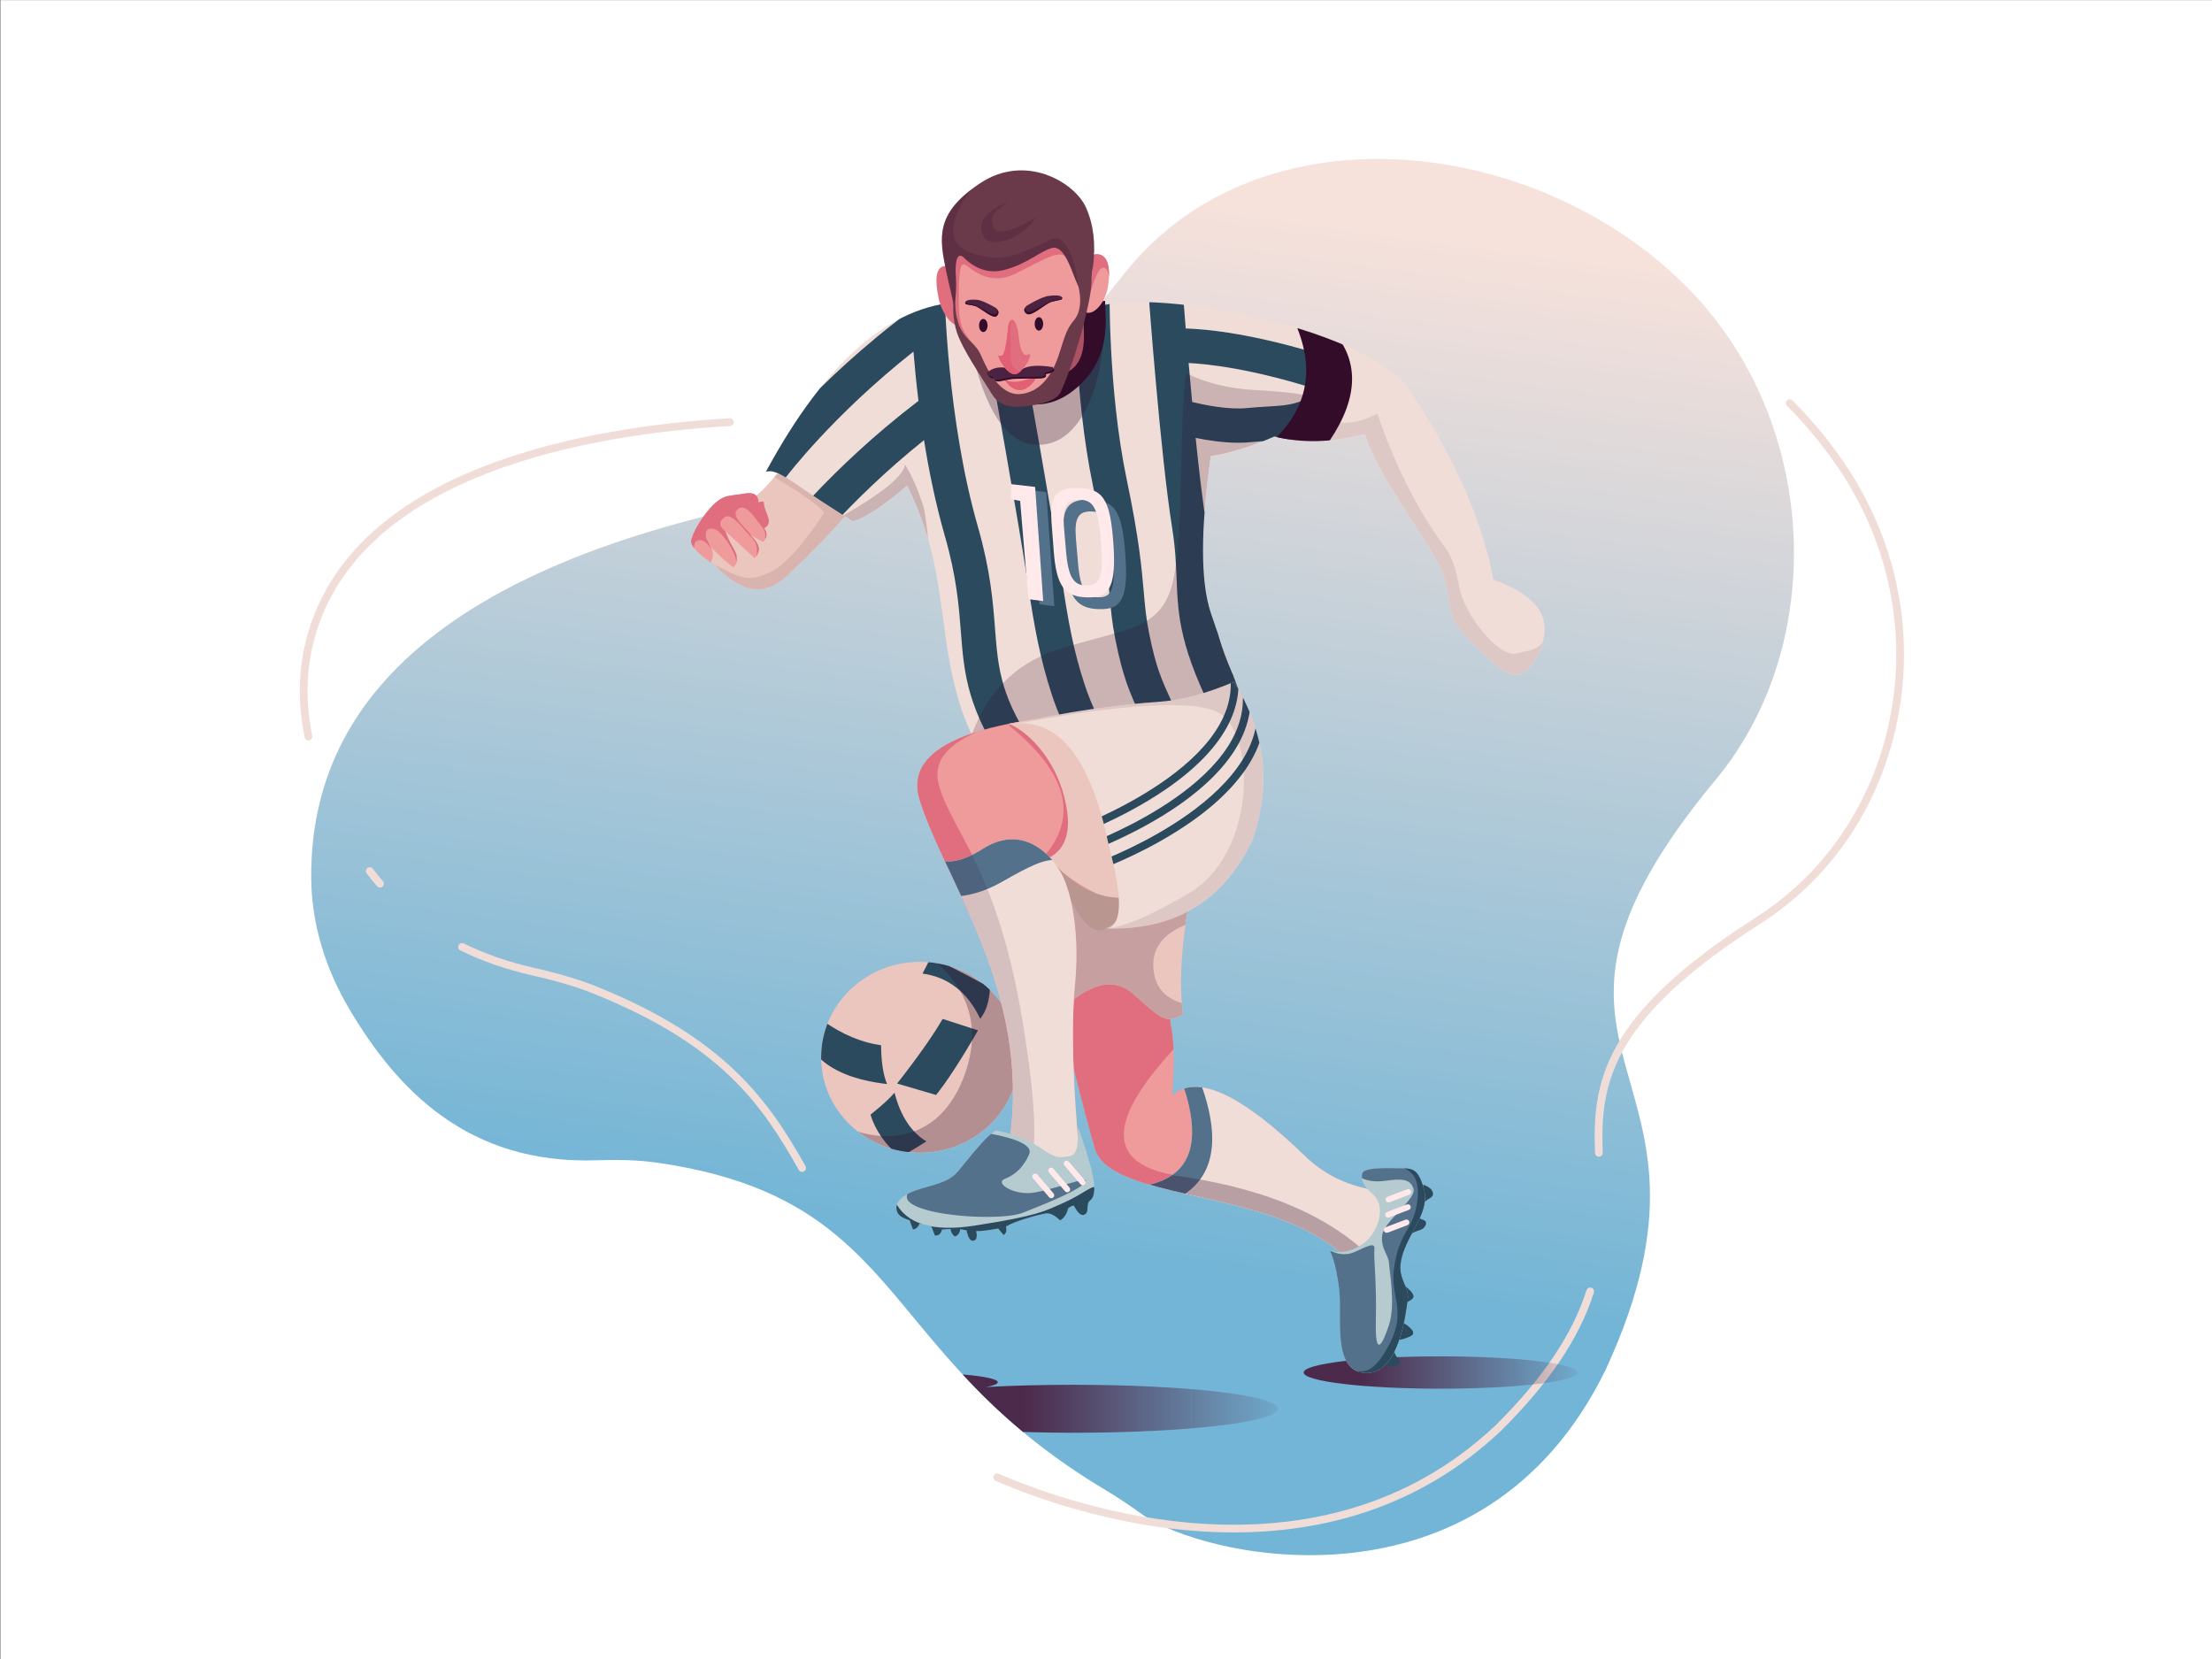 <svg version="1.2" baseProfile="tiny-ps" xmlns="http://www.w3.org/2000/svg" viewBox="0 0 2000 1500" width="2000" height="1500">
	<rect x="0" y="0" width="2000" height="1500" fill="#808080" stroke="none"/>
	<title>Football Player Illustration-ai</title>
	<defs>
		<linearGradient id="grd1" gradientUnits="userSpaceOnUse"  x1="1668" y1="267.5" x2="1537.4" y2="1210.6">
			<stop offset="0" stop-color="#f6e1db"  />
			<stop offset="1" stop-color="#73b5d6"  />
		</linearGradient>
		<linearGradient id="grd2" gradientUnits="userSpaceOnUse"  x1="1442.2" y1="1257.6" x2="1229.9" y2="1257.6">
			<stop offset="0" stop-color="#4c2a4b" stop-opacity="0" />
			<stop offset="1" stop-color="#4c2a4b"  />
		</linearGradient>
		<linearGradient id="grd3" gradientUnits="userSpaceOnUse"  x1="1176.7" y1="1297.4" x2="926.2" y2="1297.4">
			<stop offset="0" stop-color="#4c2a4b" stop-opacity="0" />
			<stop offset="1" stop-color="#4c2a4b"  />
		</linearGradient>
		<clipPath clipPathUnits="userSpaceOnUse" id="cp1">
			<path d="m831.81 869.67c49.36 0 89.37 38.65 89.37 86.32c0 47.68-40.01 86.32-89.37 86.32c-49.36 0-89.37-38.65-89.37-86.32c0-47.68 40.01-86.32 89.37-86.32z" />
		</clipPath>
		<clipPath clipPathUnits="userSpaceOnUse" id="cp2">
			<path d="m771.87 456.74c-6.34 9.13-26.33 31.96-60.52 64.15c-22.79 21.46-47.84 14-75.16-22.37l44.8-48.35c6.29-4.41 13.44-11.65 21.44-21.71c16.89-3.08 40.03 6.35 69.43 28.28z" />
		</clipPath>
		<clipPath clipPathUnits="userSpaceOnUse" id="cp3">
			<path d="m689.92 490.06l-11.76-6.51c9.06 8.25 10.44 15.29 4.14 21.11l-26.2-24.07c0.51 2.86 2.86 7.88 7.07 15.06c4.21 7.18 4.24 12.93 0.1 17.26c-5.01-3.17-12.3-9.73-21.86-19.68c3.94 4.7 4.27 9.84 0.98 15.41c-8.05-6.34-18.98-14.01-17.24-20.91c1.74-6.89 9.92-21.59 19.87-31.32c9.95-9.74 14.9-7.66 27.77-10.1c8.58-1.62 12.92 1.06 13.04 8.06c2.49-1.22 4.09-1.26 4.8-0.13c-0.21 2.07 0.86 5.94 3.22 11.62c2.36 5.68 1.35 9.58-3.03 11.71c3.29 4.32 2.99 8.47-0.89 12.47z" />
		</clipPath>
		<clipPath clipPathUnits="userSpaceOnUse" id="cp4">
			<path d="m951.52 348.82c24.95-15 35.21-34.85 30.77-59.57c-6.65-37.08 225.74-7.35 288.16 57.38c43.07 63.49 69.67 122.62 79.78 177.39c25.78 9.46 40.75 21.16 44.91 35.11c6.23 20.93-10.61 53.28-26.38 51.02c-15.77-2.26-51.75-42.76-54.14-49.19c-5.46-14.72-4.48-23.07-9.71-41.86c-5.24-18.79-61.11-90.36-70.73-126.66c-29.68 7.75-56.97 8.49-81.88 2.22c-20.66 9-39.83 14.96-57.51 17.89c-9.36 65.95-9.42 113-0.16 141.14c13.89 42.21 31.5 83.9 39.18 110.16c-28.23-33.86-69.54-39.16-123.94-15.91c-41.17 23.64-82.16 33.83-122.96 30.59c-15-22.59-25.57-56.37-31.71-101.35c-7.86-57.61-11.11-88.03-34.93-138.05c-22.19 18.81-38.6 29.59-49.24 32.34c-22.09-14.1-38.59-24.93-49.49-32.49c-16.35-11.33-22.89-14.3-29.04-12.39c53.59-99.29 112.28-150.48 176.05-153.57c20.57 63.94 48.22 89.21 82.96 75.82z" />
		</clipPath>
		<clipPath clipPathUnits="userSpaceOnUse" id="cp5">
			<path d="m1058.2 924.83c3.32 14.35 3.91 36.21 1.77 65.55c22.2-19.89 62.88-0.94 122.03 56.86c16.77 15.36 36.88 24.93 60.32 28.69c15.14 31.86 10.28 56.48-14.57 73.87c-15.66-21.71-43.17-38.98-82.53-51.82c-64.37-20.99-145.44-25.12-155.26-59.42c-9.83-34.3-25.57-95.52-30.64-125.59c-5.07-30.07 10.54-52.45 44.14-44.51c33.6 7.94 55.38 37.33 54.74 56.35z" />
		</clipPath>
		<clipPath clipPathUnits="userSpaceOnUse" id="cp6">
			<path d="m1023.6 1073.42c50.49-3.78 65.73-34.88 45.72-93.32c25.5-6.64 50.89-1.21 76.16 16.29c37.91 26.24 89.96 69.69 105.07 68.61c15.11-1.07 14.96 14.57 13.98 38.8c-0.98 24.24-31.47 57.51-44.62 60.68c-67.56-48.39-132.99-78.74-196.3-91.07z" />
		</clipPath>
		<clipPath clipPathUnits="userSpaceOnUse" id="cp7">
			<path d="m951.73 809.46c7.88-3.76 18.28-0.16 31.2 10.79c19.39 16.43 94.27-16.83 92.93-8.98c-1.35 7.84-5.25 27.96-7.21 55.14c-1.31 18.13-0.99 35.2 0.95 51.21c-14.19 6.14-15.62 7.96-44.19-18.24c-19.06-17.47-43.48-10.28-73.28 21.58l-0.4-111.51z" />
		</clipPath>
		<clipPath clipPathUnits="userSpaceOnUse" id="cp8">
			<path d="m1051.77 799.69c-34.22 20.47-66.77 14.57-97.65-17.7c11.58 11.5 23.14 52.93 17.85 108.55c-3.52 37.08-2.05 89.65 4.41 157.7c-15.69 7.66-36.79 1.47-63.3-18.56c18.27-135.13-57.63-230.5-81.49-306.27c-15.9-50.51 55.11-77.54 213.04-81.08c38.97 84.44 41.35 136.89 7.13 157.35z" />
		</clipPath>
		<clipPath clipPathUnits="userSpaceOnUse" id="cp9">
			<path d="m844.72 775.09c10.39 6.89 25.03 4.35 43.93-7.63c28.35-17.98 52.59-5.44 68.25 17.34c15.66 22.79 32.62 62 31.53 81.96c-0.73 13.31-1.55 64.88-2.46 154.72l2.09 33.96c-25.64 11.11-48.04 9.14-67.18-5.91c-19.15-15.05-28.06-26.54-26.75-34.48c8.37-67.59 5.47-116.74-8.7-147.47c-14.17-30.72-27.74-61.56-40.72-92.51z" />
		</clipPath>
		<clipPath clipPathUnits="userSpaceOnUse" id="cp10">
			<path d="m900.41 1021.98c16.26 3.19 29.59 8.42 40 15.69c15.62 10.91 18.94 9.01 27.3 7.41c8.37-1.61 6.35-17.58 7.1-25.83c3.39 9.17 6.96 20.24 10.72 33.22c5.63 19.47 4.63 29.65 0.25 32.86c-4.39 3.22-0.36 10.73-5.2 12.9c-4.84 2.18-8.82-7.01-9.57-7.89c-0.5-0.59-2.21 0.08-5.13 2.01c-1.5 5.7-3.97 9.39-7.42 11.05c-4.92-4.73-9.24-6.81-12.96-6.23c-5.57 0.87-29.21 7.01-35.98 12.06c1.01 3.29 0.3 5.78-2.12 7.46l-4.9-5.9c-9.89 1.79-16.49 2.55-19.81 2.27c1.07 5.42 0.25 8.32-2.45 8.69c-2.73 0.86-4.84-2.24-6.3-9.29l-5.61-1.09c-0.8 3.98-2.55 6.19-5.24 6.63c-2.07-1.73-3.32-3.99-3.74-6.8l-7.65 0.51c-0.82 3.85-2.97 5.66-6.44 5.45l-3.32-8.77l-10.57-2.06c-1.11 3.14-3.08 4.92-5.92 5.33l-3.05-8.31c-5.33-1.61-8.81-3.63-10.43-6.06c-2.43-3.64-5.54-15.36 22.06-22.9c27.6-7.55 27.83-9.92 38.93-23.6c11.11-13.68 20.85-24.92 27.46-28.79z" />
		</clipPath>
		<clipPath clipPathUnits="userSpaceOnUse" id="cp11">
			<path d="m1259.73 1056.23c16.52 0.4 21.62-2 27.49 18.22c5.86 20.22-11.35 36.77-18.9 59.01c-7.55 22.25 6.54 28.15 4.4 42.23c-2.12 14.08-8.02 67.3-38.42 65.67c-30.4-1.63-20.53-51.26-23.46-75.43c-1.96-16.12-4.88-28.11-8.78-35.99c10.28 5.7 28.72-0.84 37.54-12.45c8.82-11.61 12.19-29 1.03-38.31c-7.44-6.2-10.42-12.33-8.95-18.39c1.26-3.77 11.52-4.95 28.04-4.55z" />
		</clipPath>
		<clipPath clipPathUnits="userSpaceOnUse" id="cp12">
			<path d="m1046.69 634.64c20.79-1.31 43.83-7.37 69.12-18.17c28.61 46.64 34 94.67 16.2 144.08c-26.7 55.12-71.29 81.39-133.77 78.82c16.34 0.28 17.82-24.39 4.45-74.01c-15.6-76.57-43.17-113.65-82.72-111.25c38.69-10.08 95.55-17.51 126.72-19.47z" />
		</clipPath>
		<clipPath clipPathUnits="userSpaceOnUse" id="cp13">
			<path d="m992.25 229.82c10.19 0.66 11.67 13.45 9.78 27.88c-1.89 14.43-11.43 26.06-18.73 25.1c-7.28-0.95-9.58-14.13-7.68-28.56c1.89-14.43 9.29-24.9 16.63-24.42z" />
		</clipPath>
		<clipPath clipPathUnits="userSpaceOnUse" id="cp14">
			<path d="m922.69 167.7c47.87-1.44 63.94 40.11 59.08 98.18c-4.76 56.97-25.74 96.68-58.03 98.67c-20.46 1.26-37.89-28.66-56.77-69.4c-3.45-7.46-0.75-17.97-4.05-33.85c-12.51-60.18 16.18-92.29 59.76-93.6z" />
		</clipPath>
		<clipPath clipPathUnits="userSpaceOnUse" id="cp15">
			<path d="m920.8 302.01c0.94 10.1 3.16 21.14 8.54 18.54c5.37-2.6 0.19 9.08-7.39 15.87c-7.58 6.79-16.01-6.61-18.23-11.7c-2.21-5.09-0.38-1.64 2.59-3.43c1.97-1.19 3.79-10.26 5.44-27.2c2.71-11.05 8.11-2.18 9.05 7.91z" />
		</clipPath>
		<clipPath clipPathUnits="userSpaceOnUse" id="cp16">
			<path d="m864.27 250.6c0.55 7.58 0.06 17.09-1.48 28.53c-1.54-10.84-4.57-20.52-7.44-34.68c-5.94-29.22-10.19-51.57 30.88-78.82c41.08-27.24 85.44-0.87 95.67 21.98c6.83 15.23 8.95 33.02 6.37 53.35c-1.92 9.33-3.49 16.32-4.71 20.95c-1.82 6.95-5.95 4.01-11.09-8.94c-5.14-12.95-11.12-31.26-21.24-28.8c-10.12 2.47-21.3 13.8-42.24 19.64c-13.96 3.89-26.71 0.03-38.24-11.59c-6.28-4.49-7.31 7.01-6.48 18.38z" />
		</clipPath>
		<clipPath clipPathUnits="userSpaceOnUse" id="cp17">
			<path d="m928.59 276.28c8.85-5.26 15.4-8.17 19.66-8.75c13.61-1.85 12.95 2.57 11.32 3.27c-1.68 0.72-7.86 1.31-11.12 3.05c-6.01 3.22-16.01 12.23-19.95 9.97c-3.28-1.88-3.05-5.22 0.1-7.55z" />
		</clipPath>
		<clipPath clipPathUnits="userSpaceOnUse" id="cp18">
			<path d="m901.02 285.83c-3.17 2.53-12.42-5.74-17.8-8.52c-2.92-1.51-8.22-1.65-9.71-2.25c-1.45-0.59-2.38-4.93 9.35-4.07c3.67 0.27 9.48 2.71 17.45 7.32c2.87 2.1 3.34 5.41 0.71 7.51z" />
		</clipPath>
	</defs>
	<style>
		tspan { white-space:pre }
		.s0 { fill: #ffffff } 
		.s1 { fill: url(#grd1) } 
		.s2 { fill: #f1ddd7 } 
		.s3 { fill: url(#grd2) } 
		.s4 { fill: url(#grd3) } 
		.s5 { fill: #ebc6be } 
		.s6 { fill: #2b4a5e } 
		.s7 { fill: #330c29 } 
		.s8 { fill: #e06e7e } 
		.s9 { fill: #f09b9b } 
		.s10 { fill: #53718b } 
		.s11 { fill: #ffe9eb } 
		.s12 { fill: #ba9690 } 
		.s13 { opacity: .7;fill: #330c29 } 
		.s14 { fill: #b6cbd0 } 
		.s15 { fill: #6a3a4a } 
		.s16 { fill: #e16074 } 
		.s17 { fill: #4c2243 } 
		.s18 { opacity: .2;fill: #330c29 } 
	</style>
	<g id="Layer 3">
		<g id="&lt;Group&gt;">
			<path id="&lt;Path&gt;" class="s0" d="m2000.5 1500.15h-2000v-1500h2000v1500z" />
		</g>
		<g id="&lt;Group&gt;">
			<g id="&lt;Group&gt;">
				<g id="Слой27">
					<path id="&lt;Path&gt;" class="s1" d="m1551.66 704.46c-214.46 258.41 29.04 254.21-99.71 533.6c-111.61 229.23-365.18 170.24-419.62 130.92c-10.85-7.84-22.04-15.32-33.52-22.18c-23.72-14.2-44.29-28.55-62.55-42.96c-3.92-3.08-7.7-6.09-11.34-9.17c-20.99-17.42-38.76-34.85-54.51-51.92c-4.97-5.32-9.73-10.64-14.34-15.88c-71.79-81.94-107.69-152.89-260.43-175.42c-18.54-2.73-37.37-3.01-56.05-2.38c-116.22 4.06-180.67-63.74-223.91-137c-21.2-35.76-33.94-76.27-34.29-117.83c-1.45-171.01 137.49-284.76 416.82-341.25c262.11-81.59 197.32-57.17 320.68-208.52c123.57-151.63 374.14-120.77 508.49 17.28c118.46 121.61 124.76 321.66 24.28 442.71z" />
				</g>
			</g>
			<g id="&lt;Group&gt;">
				<g id="Слой27 1 ">
					<g id="&lt;Group&gt;">
						<path id="&lt;Path&gt;" class="s2" d="m278.89 669.54c-1.63 0-3.09-1.14-3.42-2.8c-6.16-30.21-5.81-59.49 1.04-87.05c39.27-158.07 256.95-194.1 383.21-201.5c1.89-0.1 3.58 1.36 3.7 3.29c0.11 1.93-1.36 3.58-3.29 3.7c-124.34 7.3-338.64 42.49-376.83 196.21c-6.59 26.54-6.92 54.79-0.98 83.96c0.39 1.9-0.83 3.74-2.73 4.13c-0.24 0.05-0.47 0.07-0.7 0.07z" />
					</g>
					<g id="&lt;Group&gt;">
						<path id="&lt;Path&gt;" class="s2" d="m343.54 802.44c-0.98 0-1.95-0.41-2.65-1.21c-3.25-3.77-6.37-7.61-9.35-11.51c-1.17-1.54-0.88-3.73 0.66-4.91c1.54-1.16 3.73-0.88 4.91 0.66c2.9 3.8 5.92 7.53 9.08 11.19c1.26 1.46 1.1 3.67-0.36 4.93c-0.66 0.57-1.47 0.85-2.29 0.85z" />
					</g>
					<g id="&lt;Group&gt;">
						<path id="&lt;Path&gt;" class="s2" d="m725.29 1059.62c-1.22 0-2.41-0.64-3.05-1.78c-33.61-59.8-70.73-113.06-184.98-159.18c-15.58-6.29-33.3-11.59-55.77-16.69c-23.61-5.32-45.57-12.95-65.27-22.67c-1.73-0.85-2.45-2.95-1.59-4.69c0.85-1.72 2.96-2.44 4.68-1.59c19.2 9.47 40.64 16.91 63.72 22.12c22.84 5.18 40.9 10.58 56.84 17.01c116.21 46.91 155.45 103.51 188.46 162.24c0.95 1.69 0.35 3.82-1.34 4.76c-0.54 0.31-1.13 0.45-1.71 0.45z" />
					</g>
					<g id="&lt;Group&gt;">
						<path id="&lt;Path&gt;" class="s2" d="m1115.5 1385.58c-95.46 0-179.36-31.1-215.21-46.61c-1.77-0.77-2.59-2.83-1.82-4.6c0.77-1.78 2.83-2.6 4.6-1.82c64.67 27.99 288.15 107.54 448.75-43.45c42.81-42.28 69.86-82.37 82.61-122.51c0.58-1.84 2.52-2.85 4.39-2.28c1.84 0.59 2.86 2.56 2.28 4.39c-13.11 41.25-40.73 82.27-84.42 125.42c-74.37 69.92-161.77 91.44-241.18 91.44z" />
					</g>
					<g id="&lt;Group&gt;">
						<path id="&lt;Path&gt;" class="s2" d="m1445.63 1045.82c-1.87 0-3.42-1.48-3.5-3.36c-2.45-64.17 6.8-124.48 145.4-212.9c61.59-39.29 104.32-101.6 120.29-175.44c16.84-77.85 1.74-158.17-42.53-226.19c-13.84-21.29-30.51-41.78-49.54-60.91c-1.36-1.37-1.36-3.58 0.01-4.95c1.37-1.36 3.58-1.36 4.95 0.01c19.37 19.46 36.34 40.33 50.44 62.02c45.29 69.59 60.74 151.8 43.51 231.49c-16.37 75.68-60.19 139.56-123.37 179.87c-135.47 86.42-144.54 144.75-142.16 206.72c0.07 1.93-1.43 3.56-3.36 3.64c-0.05 0-0.1 0-0.14 0z" />
					</g>
				</g>
			</g>
			<path id="&lt;Path&gt;" class="s3" d="m1426.18 1240.98c0 8.07-55.4 14.62-123.74 14.62c-68.34 0-123.74-6.55-123.74-14.62c0-8.07 55.4-14.62 123.74-14.62c68.34 0 123.74 6.55 123.74 14.62z" />
			<path id="&lt;Path&gt;" class="s4" d="m1155.48 1273.75c0 11.97-82.71 21.69-184.66 21.69c-14.34 0-28.27-0.21-41.63-0.63c-1.4-0.07-2.87-0.07-4.27-0.14c-20.99-17.42-38.76-34.85-54.51-51.92c19.1 1.54 31.77 4.13 31.77 7c0 1.61-3.92 3.08-10.5 4.34c24-1.33 50.8-2.03 79.14-2.03c101.95 0 184.66 9.66 184.66 21.69z" />
			<g id="&lt;Group&gt;">
				<g id="Слой16">
					<path id="&lt;Path&gt;" class="s5" d="m831.81 869.67c49.36 0 89.37 38.65 89.37 86.32c0 47.68-40.01 86.32-89.37 86.32c-49.36 0-89.37-38.65-89.37-86.32c0-47.68 40.01-86.32 89.37-86.32z" />
					<g id="&lt;Clip Group&gt;" clip-path="url(#cp1)">
						<g id="&lt;Group&gt;">
							<g id="&lt;Group&gt;">
								<path id="&lt;Path&gt;" class="s6" d="m811.13 979.68c18.69-23.82 32.41-43.29 41.17-58.42l31.98 10.35c-15.4 26.69-28.04 46.17-37.93 58.42l-35.22-10.35z" />
							</g>
							<g id="&lt;Group&gt;">
								<path id="&lt;Path&gt;" class="s6" d="m796.61 945.08c0.18 15.26 1.99 26.96 5.44 35.08c-29.37-3.45-50.41-11.99-63.12-25.62l5.4-31.4c17.24 12.16 34.66 19.47 52.28 21.94z" />
							</g>
							<g id="&lt;Group&gt;">
								<path id="&lt;Path&gt;" class="s6" d="m808.79 987.96c5.38 20.96 14.99 35.64 28.82 44.06c-10.61 6.77-18.6 11.4-23.96 13.9c-13.29-11.11-22.16-23.81-26.6-38.09c10.34-8.23 17.59-14.86 21.74-19.87z" />
							</g>
							<g id="&lt;Group&gt;">
								<path id="&lt;Path&gt;" class="s6" d="m841.43 866.04c6.45 2 24.37 10.97 53.74 26.9c-0.67 12.44-3.64 21.83-8.93 28.17c-11.36-23.95-28.74-37.57-52.13-40.86l7.31-14.21z" />
							</g>
							<g id="Слой20">
								<g id="&lt;Group&gt;" style="opacity: .3">
									<path id="&lt;Path&gt;" class="s7" d="m916 870.9c35.98 16.15 52.39 59.27 11.01 163.71c-27.59 69.64-87.33 61.14-179.23-25.48c34.51 25.35 97.48 32.38 123.3-34.49c17.22-44.58 5.93-82.11-33.87-112.58c28.54-4.87 54.8-1.93 78.79 8.84z" />
								</g>
							</g>
						</g>
					</g>
				</g>
			</g>
			<g id="&lt;Group&gt;">
				<g id="Слой6">
					<path id="&lt;Path&gt;" class="s8" d="m982.36 273.98c1.69 16.01 4.02 28.75 6.98 38.23c4.44 14.22-28.42 44.09-43.64 43.91c-15.23-0.18 1.58-51.93 4.85-56.52c2.18-3.06 12.79-11.6 31.81-25.62z" />
				</g>
			</g>
			<path id="&lt;Path&gt;" class="s5" d="m771.87 456.74c-6.34 9.13-26.33 31.96-60.52 64.15c-22.79 21.46-47.84 14-75.16-22.37l44.8-48.35c6.29-4.41 13.44-11.65 21.44-21.71c16.89-3.08 40.03 6.35 69.43 28.28z" />
			<g id="&lt;Clip Group&gt;" clip-path="url(#cp2)">
				<g id="&lt;Group&gt;">
					<g id="Слой25" style="opacity: .1">
						<path id="&lt;Path&gt;" class="s7" d="m714.95 422.64c3.69 1.79 52.26 35.26 52.44 44c0.18 8.74-15.44 36.07-28.13 48.79c-12.69 12.72-32.36 23.36-60.5 25.87c-28.14 2.51-55.66-41.74-31.87-30.27c23.79 11.47 28.29 15.9 48.72 6.62c13.62-6.19 30.16-24.26 49.61-54.22c-5.94-7.13-21.86-18.33-47.76-33.59c9.2-5.99 15.03-8.39 17.49-7.2z" />
					</g>
				</g>
			</g>
			<path id="&lt;Path&gt;" class="s9" d="m689.92 490.06l-11.76-6.51c9.06 8.25 10.44 15.29 4.14 21.11l-26.2-24.07c0.51 2.86 2.86 7.88 7.07 15.06c4.21 7.18 4.24 12.93 0.1 17.26c-5.01-3.17-12.3-9.73-21.86-19.68c3.94 4.7 4.27 9.84 0.98 15.41c-8.05-6.34-18.98-14.01-17.24-20.91c1.74-6.89 9.92-21.59 19.87-31.32c9.95-9.74 14.9-7.66 27.77-10.1c8.58-1.62 12.92 1.06 13.04 8.06c2.49-1.22 4.09-1.26 4.8-0.13c-0.21 2.07 0.86 5.94 3.22 11.62c2.36 5.68 1.35 9.58-3.03 11.71c3.29 4.32 2.99 8.47-0.89 12.47z" />
			<g id="&lt;Clip Group&gt;" clip-path="url(#cp3)">
				<g id="&lt;Group&gt;">
					<g id="Слой26">
						<path id="&lt;Path&gt;" class="s8" d="m621.59 482c0.48-8.96 8.91-16.33 18.25-26.09c9.34-9.75 27.94-13.58 36.6-13.38c8.66 0.21 9.59 7.88 16.55 8.82c6.96 0.95 2.43 10.91 3.35 17.21c0.62 4.2 0.86 9.18 0.74 14.95c-4.89 9.38-6.87 11.8-5.93 7.26c1.4-6.81 1.42-10.38-3.19-15.54c-4.47-5-14.31-23.12-21.94-13.62c-4.66 5.8 9.4 16.9 12.6 21.53c1.87 2.7 5 5.99 9.38 9.85l-4.13 10.28c1.5-8.01 0.4-12.59-5.22-18.19c-5.22-5.19-16.88-21.81-23.08-17.7c-5.66 3.74-5.71 7.98-0.16 12.73c0.51 0.97 2.56 3.52 6.14 7.66c3.58 4.14 5.03 11.29 4.33 21.45c-0.24-9.77-13.47-29.1-19.92-30.88c-6.04-1.67-8.61 0.93-7.7 7.8l5.8 12.12c-2.34-3.89-6.07-10.15-11.64-9.83c-3.71 0.21-5.29 2.93-4.72 8.13c-4.39-3.75-6.43-8.61-6.11-14.59z" />
					</g>
				</g>
			</g>
			<g id="&lt;Group&gt;">
				<path id="&lt;Path&gt;" class="s2" d="m951.52 348.82c24.95-15 35.21-34.85 30.77-59.57c-6.65-37.08 225.74-7.35 288.16 57.38c43.07 63.49 69.67 122.62 79.78 177.39c25.78 9.46 40.75 21.16 44.91 35.11c6.23 20.93-10.61 53.28-26.38 51.02c-15.77-2.26-51.75-42.76-54.14-49.19c-5.46-14.72-4.48-23.07-9.71-41.86c-5.24-18.79-61.11-90.36-70.73-126.66c-29.68 7.75-56.97 8.49-81.88 2.22c-20.66 9-39.83 14.96-57.51 17.89c-9.36 65.95-9.42 113-0.16 141.14c13.89 42.21 31.5 83.9 39.18 110.16c-28.23-33.86-69.54-39.16-123.94-15.91c-41.17 23.64-82.16 33.83-122.96 30.59c-15-22.59-25.57-56.37-31.71-101.35c-7.86-57.61-11.11-88.03-34.93-138.05c-22.19 18.81-38.6 29.59-49.24 32.34c-22.09-14.1-38.59-24.93-49.49-32.49c-16.35-11.33-22.89-14.3-29.04-12.39c53.59-99.29 112.28-150.48 176.05-153.57c20.57 63.94 48.22 89.21 82.96 75.82z" />
				<g id="&lt;Clip Group&gt;" clip-path="url(#cp4)">
					<g id="&lt;Group&gt;">
						<g id="&lt;Group&gt;">
							<path id="&lt;Path&gt;" class="s6" d="m938.97 680.41c4.92 7.01 3.22 16.69-3.79 21.61c-2.71 1.9-5.82 2.82-8.9 2.82c-4.89 0-9.7-2.3-12.72-6.61c-39.29-56-41.84-89.02-44.8-127.26c-1.79-23.14-3.82-49.36-14.46-86.37c-8.29-28.84-14.37-58.66-18.85-86.67c-69.65 55.89-110.03 109-110.47 109.58c-3.05 4.05-7.7 6.19-12.42 6.19c-3.25 0-6.52-1.01-9.31-3.11c-6.85-5.15-8.23-14.86-3.1-21.72c1.99-2.66 48.62-64.1 130.29-126.43c-2-16.3-3.46-31.39-4.52-44.56c-72.76 57.38-114.68 112.75-115.13 113.34c-3.05 4.06-7.71 6.21-12.42 6.21c-3.24 0-6.51-1.01-9.3-3.11c-6.86-5.15-8.24-14.87-3.1-21.72c2.05-2.74 51.27-67.76 137.45-131.91c0.05-0.04 0.11-0.06 0.17-0.1c-0.36-8.37-0.46-13.53-0.48-14.46c-0.14-8.57 6.69-15.62 15.26-15.76c0.09 0 0.17 0 0.26 0c8.45 0 15.37 6.78 15.51 15.26c0.02 1.12 2.18 113.69 29.97 210.4c11.51 40.04 13.67 67.94 15.57 92.55c2.82 36.45 4.86 62.79 39.27 111.83z" />
							<path id="&lt;Path&gt;" class="s6" d="m1007.92 675.95c4.64 7.21 2.55 16.8-4.66 21.44c-2.6 1.67-5.5 2.47-8.38 2.47c-5.1 0-10.1-2.51-13.07-7.13c-17.75-27.59-27.35-54.12-30.66-64.24c-10.65-32.6-15.82-60.3-22.16-103.12c-8.18-55.14-33.64-196-33.9-197.42c-1.52-8.43 4.07-16.51 12.5-18.03c8.45-1.53 16.51 4.08 18.03 12.5c0.26 1.42 25.81 142.77 34.06 198.39c6.22 41.99 10.95 67.37 20.97 98.04c2.93 8.98 11.46 32.53 27.26 57.09z" />
							<path id="&lt;Path&gt;" class="s6" d="m1063.22 642.86c3.55 7.8 0.1 17-7.7 20.55c-2.08 0.95-4.26 1.39-6.42 1.39c-5.9 0-11.53-3.38-14.13-9.09l-3.02-6.61c-10.68-23.34-16.56-36.19-23.58-71.39c-2.97-14.9-3.98-26.5-5.15-39.92c-1.8-20.64-4.05-46.34-14.84-97.81c-18.02-85.94-16.24-180.59-16.15-184.58c0.18-8.57 7.3-15.61 15.84-15.18c8.57 0.18 15.36 7.27 15.18 15.84c-0.02 0.94-1.77 95.17 15.5 177.55c11.17 53.29 13.51 80.01 15.38 101.48c1.14 13.03 2.04 23.33 4.67 36.55c6.31 31.65 11.03 41.96 21.37 64.54l3.05 6.68z" />
							<path id="&lt;Path&gt;" class="s6" d="m1211.57 342.44c-2.1 6.59-8.21 10.8-14.77 10.8c-1.56 0-3.16-0.24-4.73-0.74c-60.02-19.16-99.65-23.41-117.36-24.29c0.97 11.11 2.04 23.03 3.18 35.21c11.45 2.84 32.92 7.25 50.1 5.48c6.18-0.63 11.92-0.96 17.37-1.27c15.17-0.87 26.13-1.5 37.92-8.35c7.39-4.31 16.91-1.81 21.21 5.62c4.3 7.41 1.79 16.91-5.62 21.21c-18.2 10.58-34.49 11.51-51.73 12.5c-5.03 0.29-10.32 0.59-16.01 1.17c-3.69 0.38-7.48 0.54-11.3 0.54c-13.71 0-27.77-2.14-38.76-4.38c2.94 28.69 6.16 56.36 9.35 76.32c3.25 20.36 3.87 36.09 4.42 49.96c1.27 32.21 2.19 55.48 34.31 117.69c3.93 7.61 0.94 16.97-6.67 20.9c-2.28 1.18-4.71 1.73-7.11 1.73c-5.62 0-11.04-3.06-13.8-8.4c-35.28-68.33-36.42-97.23-37.74-130.7c-0.54-13.65-1.09-27.76-4.05-46.3c-10.44-65.46-20.89-206.06-21.33-212.01c-0.64-8.55 5.78-15.99 14.33-16.62c8.6-0.59 15.98 5.79 16.61 14.33c0.03 0.44 1.03 13.89 2.69 34.16c18.41 0.54 62.06 4.43 129.43 25.94c8.16 2.61 12.67 11.34 10.06 19.5z" />
						</g>
						<path id="&lt;Path&gt;" class="s7" d="m1207.38 301.84c23.24 28.7 19.67 63.51-10.69 104.41c-13.78 3.53-29.15 1.04-46.1-7.45c32.49-30.25 38.93-66.68 19.31-109.3l37.48 12.33z" />
						<g id="Слой21">
							<g id="&lt;Group&gt;" style="opacity: .2">
								<path id="&lt;Path&gt;" class="s7" d="m876.02 671.98c13.71-43.63 40.58-71.87 80.6-84.71c60.04-19.27 91.33-16.9 102.87-57.65c11.54-40.75 6.25-151.9 12.93-192.16c18.14 8.88 38.78 13.93 61.91 15.18c86.04 4.62 62.72 15.02 40.95 37.46c-9.49 9.78-31.39 11.69-45 28.78c-13.62 17.08-29.69 37.2-18.26 93.41c11.44 56.21 40.45 89.7 21.09 108.88c-19.36 19.18-239.96 44.6-257.09 50.82z" />
							</g>
						</g>
						<g id="Слой23">
							<g id="&lt;Group&gt;" style="opacity: .2">
								<path id="&lt;Path&gt;" class="s7" d="m762.13 466.33c36.12-20.79 54.85-36.22 56.19-46.31c5.66 9.12 10.92 20.87 15.79 35.24c3.84 11.35 5.97 43.83 7.74 58.69c-0.91-35.49-9.26-50.85-25.05-46.09c-23.69 7.14-43.84 16.32-50.47 11.11c-4.42-3.47-5.81-7.69-4.2-12.64z" />
							</g>
						</g>
						<g id="Слой24">
							<g id="&lt;Group&gt;" style="opacity: .1">
								<path id="&lt;Path&gt;" class="s7" d="m1174.73 368.84c24.26 16.17 47.83 17.83 70.69 4.98c15.3 45.47 35 84.91 59.09 118.3c6.79 7.7 11.7 20.32 14.73 37.88c4.54 26.33 36.42 64.6 51.3 60.96c14.88-3.64 20.79-2.99 26.44-14.16c5.65-11.17 22.5-15.75 6.85 13.57c-15.66 29.32-17.47 48.24-37.4 37.06c-19.92-11.18-75.3-79.23-87.73-112.87c-12.42-33.64-20.75-34.99-34.84-58.76c-14.08-23.77-51.09-38.4-68.22-40.21c-11.42-1.21-11.73-16.79-0.91-46.74z" />
							</g>
						</g>
					</g>
				</g>
			</g>
			<path id="&lt;Path&gt;" class="s10" d="m924.43 442.41l21.53 2.5l7.32 103.19l-13.4-1.72l-7.47-88.84l-8.34-1.58l0.35-13.55z" />
			<path id="&lt;Compound Path&gt;" fill-rule="evenodd" class="s10" d="m997.43 550.72c-27.83 1.11-32.18-14.93-34.32-48.04c-1.95-28.94-7.42-51.11 20.5-50.92c24.12 0.19 31.07 8.72 33.95 51.11c2.5 36.17-3.15 47.21-20.13 47.86zm9-48.6c-2.69-33.39-6.96-39.88-21.24-39.7c-16.6 0.37-12.8 17.62-11.04 40.35c1.95 26.06 4.92 38.58 21.33 37.19c10.11-0.74 13.17-9.55 10.94-37.84z" />
			<path id="&lt;Path&gt;" class="s11" d="m914.38 437.76l21.53 2.5l7.32 103.19l-13.4-1.72l-7.47-88.84l-8.34-1.58l0.35-13.55z" />
			<path id="&lt;Compound Path&gt;" fill-rule="evenodd" class="s11" d="m986.6 540.08c-27.83 1.11-32.18-14.93-34.32-48.04c-1.95-28.94-7.42-51.11 20.5-50.92c24.12 0.19 31.07 8.72 33.95 51.11c2.5 36.17-3.15 47.21-20.13 47.86zm9-48.6c-2.69-33.39-6.96-39.88-21.24-39.7c-16.6 0.37-12.8 17.62-11.04 40.35c1.95 26.06 4.92 38.58 21.33 37.19c10.11-0.74 13.17-9.55 10.94-37.84z" />
			<path id="&lt;Path&gt;" class="s7" d="m961.74 337.87c22-7.96 18.32-34.57 17.81-49.62c-0.34-10.03 6.19-15.44 19.61-16.24c0.72 18.37 5.59 53.51-27.79 80.42c-22.26 17.94-46.69 17.65-73.29-0.87c27.77-3.82 48.99-8.39 63.66-13.69z" />
			<g id="Слой22" style="opacity: .3">
				<path id="&lt;Path&gt;" class="s7" d="m998.39 282.31c1.69 45.18-12.55 115.04-55.38 119.66c-28.55 3.08-49.77-24.05-63.66-81.41c-9.59-35.19 117.35-83.43 119.04-38.25z" />
			</g>
			<path id="&lt;Path&gt;" class="s9" d="m1058.2 924.83c3.32 14.35 3.91 36.21 1.77 65.55c22.2-19.89 62.88-0.94 122.03 56.86c16.77 15.36 36.88 24.93 60.32 28.69c15.14 31.86 10.28 56.48-14.57 73.87c-15.66-21.71-43.17-38.98-82.53-51.82c-64.37-20.99-145.44-25.12-155.26-59.42c-9.83-34.3-25.57-95.52-30.64-125.59c-5.07-30.07 10.54-52.45 44.14-44.51c33.6 7.94 55.38 37.33 54.74 56.35z" />
			<g id="&lt;Clip Group&gt;" clip-path="url(#cp5)">
				<g id="&lt;Group&gt;">
					<g id="Слой12">
						<path id="&lt;Path&gt;" class="s8" d="m1065.43 944.11c-65.59 69.26-65.74 108.89-0.46 118.9c-2.21 20.46-9.82 27.88-22.84 22.27c-19.52-8.42-63.16-32.13-74.06-86.32c-10.91-54.19-21.63-90.82-10.13-111.37c11.5-20.55 57.88-22.96 74.14-13.28c16.26 9.68 32.09 26.26 33.52 35.21c0.96 5.96 0.9 17.5-0.17 34.59z" />
					</g>
					<path id="&lt;Path&gt;" class="s2" d="m1023.6 1073.42c50.49-3.78 65.73-34.88 45.72-93.32c25.5-6.64 50.89-1.21 76.16 16.29c37.91 26.24 89.96 69.69 105.07 68.61c15.11-1.07 14.96 14.57 13.98 38.8c-0.98 24.24-31.47 57.51-44.62 60.68c-67.56-48.39-132.99-78.74-196.3-91.07z" />
					<g id="&lt;Clip Group&gt;" clip-path="url(#cp6)">
						<g id="&lt;Group&gt;">
							<path id="&lt;Path&gt;" class="s10" d="m1024.68 1072.71c10.38-11.34 21.74-24.93 34.09-40.76c12.34-15.83 13.2-33.45 2.58-52.84l24.98 2.34c20.29 57.02 8.73 92.89-34.68 107.61l-26.97-16.35z" />
							<g id="Слой17" style="opacity: .3">
								<path id="&lt;Path&gt;" class="s7" d="m1055.02 1061.91c82.37 10.21 143.73 35.03 184.1 74.46c6.48 6.57 6.13 12.24-1.04 17.01c-10.75 7.15-12.22 8.42-25.72-0.69c-13.5-9.1-127.42-53-158.12-62.01c-30.7-9.01-44.49-15.7-37.38-22.45c4.74-4.5 17.46-6.61 38.16-6.31z" />
							</g>
						</g>
					</g>
				</g>
			</g>
			<path id="&lt;Path&gt;" class="s5" d="m951.73 809.46c7.88-3.76 18.28-0.16 31.2 10.79c19.39 16.43 94.27-16.83 92.93-8.98c-1.35 7.84-5.25 27.96-7.21 55.14c-1.31 18.13-0.99 35.2 0.95 51.21c-14.19 6.14-15.62 7.96-44.19-18.24c-19.06-17.47-43.48-10.28-73.28 21.58l-0.4-111.51z" />
			<g id="&lt;Clip Group&gt;" clip-path="url(#cp7)">
				<g id="&lt;Group&gt;">
					<g id="Слой18" style="opacity: .2">
						<path id="&lt;Path&gt;" class="s7" d="m1078.97 833.51c-25.5 8.4-37.54 22.36-36.13 41.87c1.42 19.5 13.4 30.72 35.96 33.65c7.61 11.55 4.65 18.47-8.86 20.75c-20.27 3.42-51.76-2.72-71.33-4.04c-19.56-1.33-36.45-2.76-38.99-16.17c-2.54-13.4-6.64-80.19-2.86-93.88c3.77-13.69 22.39-27.74 33.95-16.16c7.71 7.72 37.32 8.83 88.83 3.33l-0.58 30.65z" />
					</g>
				</g>
			</g>
			<path id="&lt;Path&gt;" class="s12" d="m999.44 839.99c-10.45 5.36-21.84-5.39-34.16-32.26c-12.32-26.86-17.51-37.56-15.57-32.1c25.68 11.36 42.64 17.71 50.87 19.05c12.35 2 26.16 28.54-1.14 45.31z" />
			<g id="Слой9">
				<path id="&lt;Path&gt;" class="s9" d="m1051.77 799.69c-34.22 20.47-66.77 14.57-97.65-17.7c11.58 11.5 23.14 52.93 17.85 108.55c-3.52 37.08-2.05 89.65 4.41 157.7c-15.69 7.66-36.79 1.47-63.3-18.56c18.27-135.13-57.63-230.5-81.49-306.27c-15.9-50.51 55.11-77.54 213.04-81.08c38.97 84.44 41.35 136.89 7.13 157.35z" />
				<g id="&lt;Clip Group&gt;" clip-path="url(#cp8)">
					<g id="&lt;Group&gt;">
						<g id="Слой11">
							<path id="&lt;Path&gt;" class="s8" d="m944.45 773.73c30.83-35.97 20.16-75.2-32.01-117.68c0.99-5.02 5.1-5.26 12.35-0.71c10.87 6.83 41.93 33.24 45.5 76.1c3.58 42.86-12.67 43.65-17.7 49.68c-3.35 4.02-6.07 1.55-8.14-7.4z" />
							<path id="&lt;Path&gt;" class="s8" d="m887.21 660.11c-26.56 10.84-39.78 24.26-39.65 40.25c0.19 23.99 29.93 61.28 50.4 114.41c20.47 53.14-24.06 12.33-43.73-12.92c-19.66-25.26-65.21-74.26-43.53-103.75c14.46-19.67 39.96-32.33 76.51-37.99z" />
						</g>
						<path id="&lt;Path&gt;" class="s5" d="m948.33 775.61c16.69-8.4 21.29-26.91 13.79-55.53c-11.25-42.93-41.71-64.03-52.05-66.21c-6.89-1.46 0.97-5.55 23.57-12.28c27.58 16.43 45.23 30.66 52.95 42.67c11.57 18.03 29.71 60.15 32.34 87.31c2.63 27.16 4.46 49.97-12.25 43.35c-17.11-6.79-46.85-22.81-58.35-39.32z" />
						<path id="&lt;Path&gt;" class="s2" d="m844.72 775.09c10.39 6.89 25.03 4.35 43.93-7.63c28.35-17.98 52.59-5.44 68.25 17.34c15.66 22.79 32.62 62 31.53 81.96c-0.73 13.31-1.55 64.88-2.46 154.72l2.09 33.96c-25.64 11.11-48.04 9.14-67.18-5.91c-19.15-15.05-28.06-26.54-26.75-34.48c8.37-67.59 5.47-116.74-8.7-147.47c-14.17-30.72-27.74-61.56-40.72-92.51z" />
						<g id="&lt;Clip Group&gt;" clip-path="url(#cp9)">
							<g id="&lt;Group&gt;">
								<path id="&lt;Path&gt;" class="s10" d="m841.35 770.68c5 1.89 23.88-6.49 44.15-17.9c20.28-11.4 34.92-14.46 48.2-8.6c13.28 5.86 32.68 37.34 22.64 34.12c-10.05-3.22-26.65 5.5-50.17 18.89c-15.68 8.93-31.13 13.45-46.34 13.59c-15.65-27.99-21.81-41.36-18.47-40.1z" />
								<g id="Слой13" style="opacity: .2">
									<g id="&lt;Group&gt;">
										<path id="&lt;Path&gt;" class="s13" d="m875.96 768.1c22.23 40.53 38.66 93.6 49.27 159.2c10.62 65.6 12.76 107.61 6.42 126.02c-21.52-4.82-31.5-12.17-29.95-22.05c2.33-14.83-8.19-135.11-26.97-186.76c-18.79-51.65-30.04-61.96-32.01-67.56c-1.31-3.74 9.77-6.69 33.24-8.84z" />
									</g>
								</g>
							</g>
						</g>
					</g>
				</g>
			</g>
			<g id="Слой14">
				<g id="&lt;Group&gt;">
					<path id="&lt;Path&gt;" class="s14" d="m900.41 1021.98c16.26 3.19 29.59 8.42 40 15.69c15.62 10.91 18.94 9.01 27.3 7.41c8.37-1.61 6.35-17.58 7.1-25.83c3.39 9.17 6.96 20.24 10.72 33.22c5.63 19.47 4.63 29.65 0.25 32.86c-4.39 3.22-0.36 10.73-5.2 12.9c-4.84 2.18-8.82-7.01-9.57-7.89c-0.5-0.59-2.21 0.08-5.13 2.01c-1.5 5.7-3.97 9.39-7.42 11.05c-4.92-4.73-9.24-6.81-12.96-6.23c-5.57 0.87-29.21 7.01-35.98 12.06c1.01 3.29 0.3 5.78-2.12 7.46l-4.9-5.9c-9.89 1.79-16.49 2.55-19.81 2.27c1.07 5.42 0.25 8.32-2.45 8.69c-2.73 0.86-4.84-2.24-6.3-9.29l-5.61-1.09c-0.8 3.98-2.55 6.19-5.24 6.63c-2.07-1.73-3.32-3.99-3.74-6.8l-7.65 0.51c-0.82 3.85-2.97 5.66-6.44 5.45l-3.32-8.77l-10.57-2.06c-1.11 3.14-3.08 4.92-5.92 5.33l-3.05-8.31c-5.33-1.61-8.81-3.63-10.43-6.06c-2.43-3.64-5.54-15.36 22.06-22.9c27.6-7.55 27.83-9.92 38.93-23.6c11.11-13.68 20.85-24.92 27.46-28.79z" />
					<g id="&lt;Clip Group&gt;" clip-path="url(#cp10)">
						<g id="&lt;Group&gt;">
							<path id="&lt;Path&gt;" class="s6" d="m809.24 1086.26c10.12 20.5 34.15 27.79 72.09 21.88c56.91-8.87 62.87-12.83 81.12-20.98c18.24-8.14 27.26-18.04 29.29-12.12c2.03 5.92 5.66 17.2-7.03 24.44c-12.69 7.24-14.31 10.56-40.66 16.6c-26.35 6.03-46.35 11.4-77.73 10.25c-31.38-1.14-63.04-11.11-64.86-20.71c-1.82-9.6 2.47-18.45 7.78-19.36z" />
							<path id="&lt;Path&gt;" class="s10" d="m892.31 1024.4c28.63 5.22 41.39 11.59 38.26 19.1c-4.7 11.28-12.8 18.91-21.94 22.3c-9.14 3.39 5.27 13.4 21.54 12.95c16.27-0.44 56.5-17.23 51.12-10.02c-5.38 7.21-30.68 17.57-55.98 27.62c-25.31 10.06-132.12 0.27-99.19-22.56c21.96-15.23 44.02-31.69 66.2-49.39z" />
						</g>
					</g>
				</g>
				<g id="&lt;Group&gt;">
					<g id="&lt;Group&gt;">
						<path id="&lt;Path&gt;" class="s11" d="m950.58 1083.38c-0.74 0-1.48-0.31-2-0.92l-14.57-17.04c-0.94-1.11-0.81-2.76 0.29-3.7c1.1-0.94 2.76-0.81 3.7 0.29l14.57 17.04c0.94 1.11 0.81 2.76-0.29 3.7c-0.5 0.42-1.1 0.63-1.7 0.63z" />
					</g>
				</g>
				<g id="&lt;Group&gt;">
					<g id="&lt;Group&gt;">
						<path id="&lt;Path&gt;" class="s11" d="m964.98 1078.03c-0.74 0-1.48-0.31-2-0.92l-14.57-17.05c-0.94-1.1-0.81-2.75 0.29-3.7c1.11-0.94 2.76-0.81 3.7 0.29l14.57 17.05c0.94 1.1 0.81 2.75-0.29 3.7c-0.5 0.42-1.1 0.63-1.7 0.63z" />
					</g>
				</g>
				<g id="&lt;Group&gt;">
					<g id="&lt;Group&gt;">
						<path id="&lt;Path&gt;" class="s11" d="m978.97 1071.7c-0.74 0-1.48-0.31-2-0.92l-14.57-17.05c-0.94-1.1-0.81-2.75 0.29-3.7c1.11-0.94 2.76-0.81 3.7 0.29l14.57 17.05c0.94 1.1 0.81 2.75-0.29 3.7c-0.5 0.42-1.1 0.63-1.7 0.63z" />
					</g>
				</g>
			</g>
			<g id="Слой15">
				<path id="&lt;Path&gt;" class="s6" d="m1286.89 1071.07c5.57 2.17 8.49 4.81 8.76 7.92c0.4 4.67-5.36 4.14-8.12 8.94c-2.76 4.79-6.62 13.41-1.97 14.59c4.65 1.18 4.81 4.03 2.01 7.37c-2.8 3.34-10.19 2.65-14.03 8.42c-3.85 5.77-11.13 35.95-7.21 40.53c3.91 4.58 8.83 6.97 11.06 11.14c2.22 4.18-1.78 5.35-6.71 8.34c-4.93 2.99-8.05 13.72-1.84 17.69c6.22 3.96 12.86 9.33 6.07 12.37c-4.52 2.02-8.65 3.17-12.38 3.45c-2.8 7-2.55 12.12 0.77 15.36c4.97 4.86 1.84 8.5-5.9 8.23c-5.16-0.18-8-0.92-8.53-2.21c5.59-11.61 8.9-21.82 9.95-30.63c1.57-13.21 1.85-44.29 3.28-57.3c1.42-13.01 3.3-23.77 9.09-33.18c5.78-9.4 15.98-32.11 15.7-41.02z" />
				<path id="&lt;Path&gt;" class="s14" d="m1259.73 1056.23c16.52 0.4 21.62-2 27.49 18.22c5.86 20.22-11.35 36.77-18.9 59.01c-7.55 22.25 6.54 28.15 4.4 42.23c-2.12 14.08-8.02 67.3-38.42 65.67c-30.4-1.63-20.53-51.26-23.46-75.43c-1.96-16.12-4.88-28.11-8.78-35.99c10.28 5.7 28.72-0.84 37.54-12.45c8.82-11.61 12.19-29 1.03-38.31c-7.44-6.2-10.42-12.33-8.95-18.39c1.26-3.77 11.52-4.95 28.04-4.55z" />
				<g id="&lt;Clip Group&gt;" clip-path="url(#cp11)">
					<g id="&lt;Group&gt;">
						<path id="&lt;Path&gt;" class="s10" d="m1229.62 1052.24c4.24-5.77 37.46-6.76 45.33-3.86c7.87 2.89 19.19 10.45 20.03 32.03c0.84 21.58-9.37 46.07-13.85 76.19c-4.48 30.12-28.32 86.5-47.02 98.36c-18.69 11.85-21.34-13.81-32.3-38.06c-10.96-24.24-2.57-63.09-3.22-75.45c-0.65-12.36-3.98-14.64 2.88-11.26c6.85 3.37 14.46 5.9 24.39 1.38c9.94-4.52 17.68-8.98 16.81-2.07c-0.86 6.91 2.17 29.85 1.31 64.49c-0.86 34.65 6.05 21.96 11.98 3.64c5.92-18.31 0.18-49.34-0.17-56.14c-0.36-6.79-7.8-13.05-5.99-25.14c1.81-12.09 30.99-32.47 28.22-41.44c-2.77-8.97-10.39-9.41-25.23-7.32c-9.9 1.4-17.88 0.13-23.94-3.79c-2.31-3.85-2.05-7.7 0.77-11.55z" />
						<path id="&lt;Path&gt;" class="s6" d="m1291.6 1060.67c8.39 5.54 7.51 52.4 2.14 82.5c-5.37 30.1-16.63 86.73-38.87 103.29c-14.82 11.04-26.29 8.7-34.42-7.01c8.58-1.57 18.91 9.56 36.77-26.09c13.92-27.81 0.44-41.81 2.9-63.7c4.07-36.25 16.99-35.65 21.12-61.85c2.76-17.47-1.6-28.13-13.09-32c3.53-6.95 15.06-0.69 23.45 4.86z" />
					</g>
				</g>
				<g id="&lt;Group&gt;">
					<g id="&lt;Group&gt;">
						<path id="&lt;Path&gt;" class="s11" d="m1253.81 1114.68c-1.06 0-2.05-0.64-2.45-1.69c-0.51-1.35 0.16-2.87 1.52-3.39l17.84-6.8c1.35-0.51 2.87 0.16 3.39 1.52c0.51 1.35-0.16 2.87-1.52 3.39l-17.84 6.8c-0.31 0.12-0.62 0.17-0.94 0.17z" />
					</g>
				</g>
				<g id="&lt;Group&gt;">
					<g id="&lt;Group&gt;">
						<path id="&lt;Path&gt;" class="s11" d="m1255.07 1100.9c-1.06 0-2.05-0.64-2.45-1.69c-0.51-1.35 0.16-2.87 1.52-3.39l17.84-6.8c1.35-0.5 2.87 0.16 3.39 1.52c0.51 1.35-0.16 2.87-1.52 3.39l-17.84 6.8c-0.31 0.12-0.62 0.17-0.94 0.17z" />
					</g>
				</g>
				<g id="&lt;Group&gt;">
					<g id="&lt;Group&gt;">
						<path id="&lt;Path&gt;" class="s11" d="m1255.46 1087.15c-1.06 0-2.05-0.64-2.45-1.69c-0.51-1.35 0.16-2.87 1.52-3.39l17.84-6.81c1.35-0.51 2.86 0.16 3.39 1.52c0.51 1.35-0.16 2.87-1.52 3.39l-17.84 6.81c-0.31 0.12-0.62 0.17-0.94 0.17z" />
					</g>
				</g>
			</g>
			<path id="&lt;Path&gt;" class="s2" d="m1046.69 634.64c20.79-1.31 43.83-7.37 69.12-18.17c28.61 46.64 34 94.67 16.2 144.08c-26.7 55.12-71.29 81.39-133.77 78.82c16.34 0.28 17.82-24.39 4.45-74.01c-15.6-76.57-43.17-113.65-82.72-111.25c38.69-10.08 95.55-17.51 126.72-19.47z" />
			<g id="&lt;Clip Group&gt;" clip-path="url(#cp12)">
				<g id="&lt;Group&gt;">
					<g id="&lt;Group&gt;">
						<g id="Слой10">
							<g id="&lt;Group&gt;">
								<path id="&lt;Path&gt;" class="s6" d="m970.05 756.45c-1.44 0-2.78-0.89-3.29-2.32c-0.65-1.82 0.3-3.82 2.12-4.47c1.65-0.59 165.22-60.15 141.59-148c-0.51-1.87 0.6-3.79 2.47-4.29c1.9-0.5 3.79 0.61 4.28 2.47c10.55 39.2-11.59 78.76-64.02 114.41c-38.96 26.49-81.55 41.84-81.97 41.99c-0.39 0.14-0.79 0.2-1.18 0.2z" />
							</g>
						</g>
					</g>
					<g id="&lt;Group&gt;">
						<g id="Слой101">
							<g id="&lt;Group&gt;">
								<path id="&lt;Path&gt;" class="s6" d="m986.32 769.22c-1.43 0-2.77-0.88-3.29-2.3c-0.66-1.81 0.27-3.82 2.09-4.48c1.6-0.58 159.85-59.34 136.24-148.06c-0.5-1.87 0.61-3.78 2.48-4.28c1.89-0.49 3.79 0.62 4.28 2.48c10.52 39.52-10.69 79.19-61.32 114.72c-37.64 26.41-78.88 41.57-79.29 41.72c-0.39 0.14-0.8 0.21-1.2 0.21z" />
							</g>
						</g>
					</g>
					<g id="&lt;Group&gt;">
						<g id="Слой102">
							<g id="&lt;Group&gt;">
								<path id="&lt;Path&gt;" class="s6" d="m997.64 784.67c-1.42 0-2.76-0.87-3.28-2.29c-0.67-1.81 0.26-3.82 2.07-4.49c1.63-0.6 162.3-61.02 137.83-153.64c-0.49-1.87 0.62-3.78 2.49-4.27c1.89-0.5 3.79 0.62 4.28 2.49c10.86 41.11-10.5 82.24-61.76 118.95c-38.14 27.31-80 42.89-80.42 43.04c-0.4 0.15-0.81 0.22-1.21 0.22z" />
							</g>
						</g>
					</g>
					<g id="Слой19" style="opacity: .1">
						<path id="&lt;Path&gt;" class="s7" d="m979.17 625.7c23.28-6.8 93.72-27.71 142.84-35.18c49.13-7.47 9.8 3.26 29.77 50.49c19.97 47.22 4.01 87.87-0.33 125.37c-4.34 37.51-41.53 52.13-62.99 63.89c-21.45 11.76-71.97 18.96-85.39 23.29c-13.41 4.32-6.79-13.59-4.84-14.24c1.95-0.66 15.31 4.45 77.07-31.95c61.77-36.39 60.29-147.94 24.75-163.85c-23.68-10.61-82.89-7.19-177.63 10.27c22.31-14.19 41.22-23.56 56.74-28.09z" />
					</g>
				</g>
			</g>
			<g id="Слой1">
				<g id="&lt;Group&gt;">
					<path id="&lt;Path&gt;" class="s9" d="m992.25 229.82c10.19 0.66 11.67 13.45 9.78 27.88c-1.89 14.43-11.43 26.06-18.73 25.1c-7.28-0.95-9.58-14.13-7.68-28.56c1.89-14.43 9.29-24.9 16.63-24.42z" />
					<g id="&lt;Clip Group&gt;" clip-path="url(#cp13)">
						<g id="&lt;Group&gt;">
							<g id="Слой4">
								<path id="&lt;Path&gt;" class="s8" d="m986.42 236.17c0.22-7.34 2.72-10.09 7.49-8.26c9.23 2.64 12.23 11.25 9 25.83c-0.4-9.24-3.07-12.71-6.48-11.44c-2.93 1.09-6.58 8.84-10.95 23.26c0.4-12.25 0.71-22.05 0.93-29.38z" />
							</g>
						</g>
					</g>
				</g>
				<g id="&lt;Group&gt;">
					<path id="&lt;Path&gt;" class="s8" d="m870.35 264.61c3.02 14.55 2.42 27.99-3.59 29.24c-6.02 1.25-15.18-10.16-18.2-24.71c-3.02-14.55-3.06-27.56 5.42-28.63c6.1-0.77 13.35 9.55 16.38 24.1z" />
				</g>
				<g id="&lt;Group&gt;">
					<path id="&lt;Path&gt;" class="s9" d="m922.69 167.7c47.87-1.44 63.94 40.11 59.08 98.18c-4.76 56.97-25.74 96.68-58.03 98.67c-20.46 1.26-37.89-28.66-56.77-69.4c-3.45-7.46-0.75-17.97-4.05-33.85c-12.51-60.18 16.18-92.29 59.76-93.6z" />
					<g id="&lt;Clip Group&gt;" clip-path="url(#cp14)">
						<g id="&lt;Group&gt;">
							<g id="Слой3">
								<path id="&lt;Path&gt;" class="s8" d="m863.65 281.13c-0.89-11.08-2.47-37.25-2.44-46.82c0.03-9.58 5.64-8.34 20.22-5.49c14.58 2.85 20.73 6.56 39.57-3.2c18.83-9.76 35.67-10.35 39.23-8.18c3.56 2.17 9.72 25.66 4.44 16.47c-5.28-9.2-18.69-0.47-45.6 13.08c-26.91 13.55-42.8-6.85-47.38-8.01c-4.57-1.16-4.58 15.85-4.76 27.46c-0.18 11.62 0.05 23.56 3.99 31.76c3.94 8.2 19.32 25.65 8.2 14.92c-11.11-10.74-14.59-20.92-15.47-32z" />
							</g>
						</g>
					</g>
				</g>
				<g id="&lt;Group&gt;">
					<path id="&lt;Path&gt;" class="s7" d="m939.35 286.8c2.12 0 3.84 2.71 3.84 6.06c0 3.34-1.72 6.06-3.84 6.06c-2.12 0-3.84-2.71-3.84-6.06c0-3.34 1.72-6.06 3.84-6.06z" />
				</g>
				<g id="&lt;Group&gt;">
					<path id="&lt;Path&gt;" class="s7" d="m889.06 288.35c2.12 0 3.84 2.66 3.84 5.93c0 3.28-1.72 5.93-3.84 5.93c-2.12 0-3.84-2.66-3.84-5.93c0-3.28 1.72-5.93 3.84-5.93z" />
				</g>
				<g id="&lt;Group&gt;">
					<path id="&lt;Path&gt;" class="s15" d="m863.65 265.75c-0.46 13.65 1.21 24.19 4.99 31.63c5.68 11.16 13.53 12.43 18.72 24.74c5.19 12.32 16.96 35.59 34.92 34.18c17.97-1.41 28.6-16.78 34.44-33.61c5.83-16.84 6.52-23.95 14.44-33.29c7.92-9.34 5.97-25.78 2.15-36.47c-3.81-10.69 2.69-18.56 8.84-25.6c6.14-7.04 5.16 14.46 4.64 29.28c-0.53 14.82-12.29 63.25-27.89 98.16c-3.6 6.74-15.34 11.05-35.2 12.93c-12.56 1.06-21.41-2.58-26.55-10.91c-12.04-19.5-26.47-40.46-31.84-55.82c-3.93-12.18-4.48-23.92-1.67-35.23z" />
				</g>
				<path id="&lt;Path&gt;" class="s16" d="m907.75 342.79c7.54 4.37 17.92 2.89 31.16-4.44c-4.04 7.79-8.66 12.45-13.86 13.98c-7.8 2.29-13.38-4-17.3-9.54z" />
				<g id="&lt;Group&gt;">
					<path id="&lt;Path&gt;" class="s7" d="m926.09 334.73c5.69-2.86 14.66-3.3 26.9-1.32c1.06 2.16-1.4 3.81-7.38 4.94c1.25 3.48-2.88 4.04-8.74 3.95c-3.91-0.06-9.78-0.01-17.62 0.14c-4.13-0.09-9.54 1.3-14.79 2.27c-3.5 0.65-5.39-0.23-5.67-2.63c-2.31 0.42-4.24-0.7-5.8-3.38c5.73-5 12.62-6.28 20.67-3.84c3.36 2.04 7.5 1.99 12.44-0.13z" />
				</g>
				<path id="&lt;Path&gt;" class="s17" d="m925.08 333.25c5.69-2.86 14.66-3.3 26.9-1.32c1.06 2.16-1.4 3.81-7.38 4.94c1.25 3.48-2.88 4.04-8.74 3.95c-3.91-0.06-9.78-0.01-17.62 0.14c-4.13-0.09-9.54 1.3-14.79 2.27c-3.5 0.65-5.39-0.23-5.67-2.63c-2.31 0.42-4.24-0.7-5.8-3.38c5.73-5 12.62-6.28 20.67-3.84c3.36 2.04 7.5 1.99 12.44-0.13z" />
				<path id="&lt;Path&gt;" class="s8" d="m920.8 302.01c0.94 10.1 3.16 21.14 8.54 18.54c5.37-2.6 0.19 9.08-7.39 15.87c-7.58 6.79-16.01-6.61-18.23-11.7c-2.21-5.09-0.38-1.64 2.59-3.43c1.97-1.19 3.79-10.26 5.44-27.2c2.71-11.05 8.11-2.18 9.05 7.91z" />
				<g id="&lt;Clip Group&gt;" clip-path="url(#cp15)">
					<g id="&lt;Group&gt;">
						<path id="&lt;Path&gt;" class="s16" d="m914.03 285.09c-0.8 24.22-0.61 38.58 0.57 43.08c1.77 6.75 7.35 9.92 13.87 4.66c6.53-5.26-7.58 13.8-12.02 11.88c-4.45-1.92-20.86-14.55-20.54-21.22c0.33-6.67 1.25-7.4 5.74-13.69c4.49-6.29 9.73-30.46 12.38-24.71z" />
					</g>
				</g>
				<path id="&lt;Path&gt;" class="s15" d="m864.27 250.6c0.55 7.58 0.06 17.09-1.48 28.53c-1.54-10.84-4.57-20.52-7.44-34.68c-5.94-29.22-10.19-51.57 30.88-78.82c41.08-27.24 85.44-0.87 95.67 21.98c6.83 15.23 8.95 33.02 6.37 53.35c-1.92 9.33-3.49 16.32-4.71 20.95c-1.82 6.95-5.95 4.01-11.09-8.94c-5.14-12.95-11.12-31.26-21.24-28.8c-10.12 2.47-21.3 13.8-42.24 19.64c-13.96 3.89-26.71 0.03-38.24-11.59c-6.28-4.49-7.31 7.01-6.48 18.38z" />
				<g id="&lt;Clip Group&gt;" clip-path="url(#cp16)">
					<g id="&lt;Group&gt;">
						<g id="&lt;Group&gt;">
							<path id="&lt;Path&gt;" class="s18" d="m883.79 164.95c-3.05 1.92-22.03 26.31-22.08 44c-0.06 17.69 22.2 23.32 39.32 24.05c17.11 0.73 43.73-14.35 51.43-17.31c7.71-2.97 21.14 12.46 22.87 50.88c1.72 38.42-5.58-24.14-18.96-25.89c-13.39-1.76-54.74 15.37-66 13.76c-11.26-1.6-22.95 32.14-20.24 45.01c2.71 12.88 9.43 29.63 16.99 43.49c7.55 13.87 2.62 19.75-15.11-9.53c-17.73-29.28-27.27-53.45-29.46-91.99c-2.18-38.54-1.66-51.03 12.41-65.11c14.06-14.09 31.88-13.29 28.84-11.37z" />
						</g>
					</g>
				</g>
				<path id="&lt;Path&gt;" class="s17" d="m928.59 276.28c8.85-5.26 15.4-8.17 19.66-8.75c13.61-1.85 12.95 2.57 11.32 3.27c-1.68 0.72-7.86 1.31-11.12 3.05c-6.01 3.22-16.01 12.23-19.95 9.97c-3.28-1.88-3.05-5.22 0.1-7.55z" />
				<g id="&lt;Clip Group&gt;" clip-path="url(#cp17)">
					<g id="&lt;Group&gt;">
						<g id="Слой5">
							<path id="&lt;Path&gt;" class="s7" d="m926.72 278.28c0.67 3.88 3.07 4.83 7.18 2.85c6.16-2.96 10.61-6.07 14.92-8.15c4.31-2.08 8.72-2.03 10.12-2.7c1.39-0.67 1.36-0.18 0.99-1.74c-0.25-1.04 0.59-0.79 2.52 0.76c1.35 1 0.16 2.15-3.56 3.45c-5.58 1.95-14.83 5.63-19.95 9.02c-5.13 3.38-13.53 7.27-13.38 2.84c0.15-4.43-0.32-5.66 1.17-6.33z" />
						</g>
					</g>
				</g>
				<g id="&lt;Group&gt;">
					<path id="&lt;Path&gt;" class="s17" d="m901.02 285.83c-3.17 2.53-12.42-5.74-17.8-8.52c-2.92-1.51-8.22-1.65-9.71-2.25c-1.45-0.59-2.38-4.93 9.35-4.07c3.67 0.27 9.48 2.71 17.45 7.32c2.87 2.1 3.34 5.41 0.71 7.51z" />
					<g id="&lt;Clip Group&gt;" clip-path="url(#cp18)">
						<g id="&lt;Group&gt;">
							<g id="Слой51">
								<path id="&lt;Path&gt;" class="s7" d="m903.58 286.4c0.5 4.4-6.97 1.13-11.62-1.88c-4.64-3-12.81-6.02-17.72-7.56c-3.27-1.03-4.38-2.09-3.32-3.18c1.51-1.67 2.2-1.98 2.08-0.93c-0.19 1.58-0.26 1.1 0.99 1.66c1.25 0.56 4.99 0.2 8.83 1.97c3.84 1.76 7.88 4.54 13.37 7.06c3.66 1.68 5.62 0.56 5.86-3.36c1.33 0.56 1.03 1.82 1.53 6.23z" />
							</g>
						</g>
					</g>
				</g>
				<g id="&lt;Group&gt;">
					<g id="&lt;Group&gt;">
						<path id="&lt;Path&gt;" class="s18" d="m898.01 204.9c3.07 7.94 15.81 5.19 38.22-8.24c-7.07 15.07-40.75 32.19-47.81 15.48c-4.71-11.14 2.96-21.15 23-30.03c-9.71 8.46-17.67 11.79-13.4 22.78z" />
					</g>
				</g>
			</g>
		</g>
	</g>
</svg>